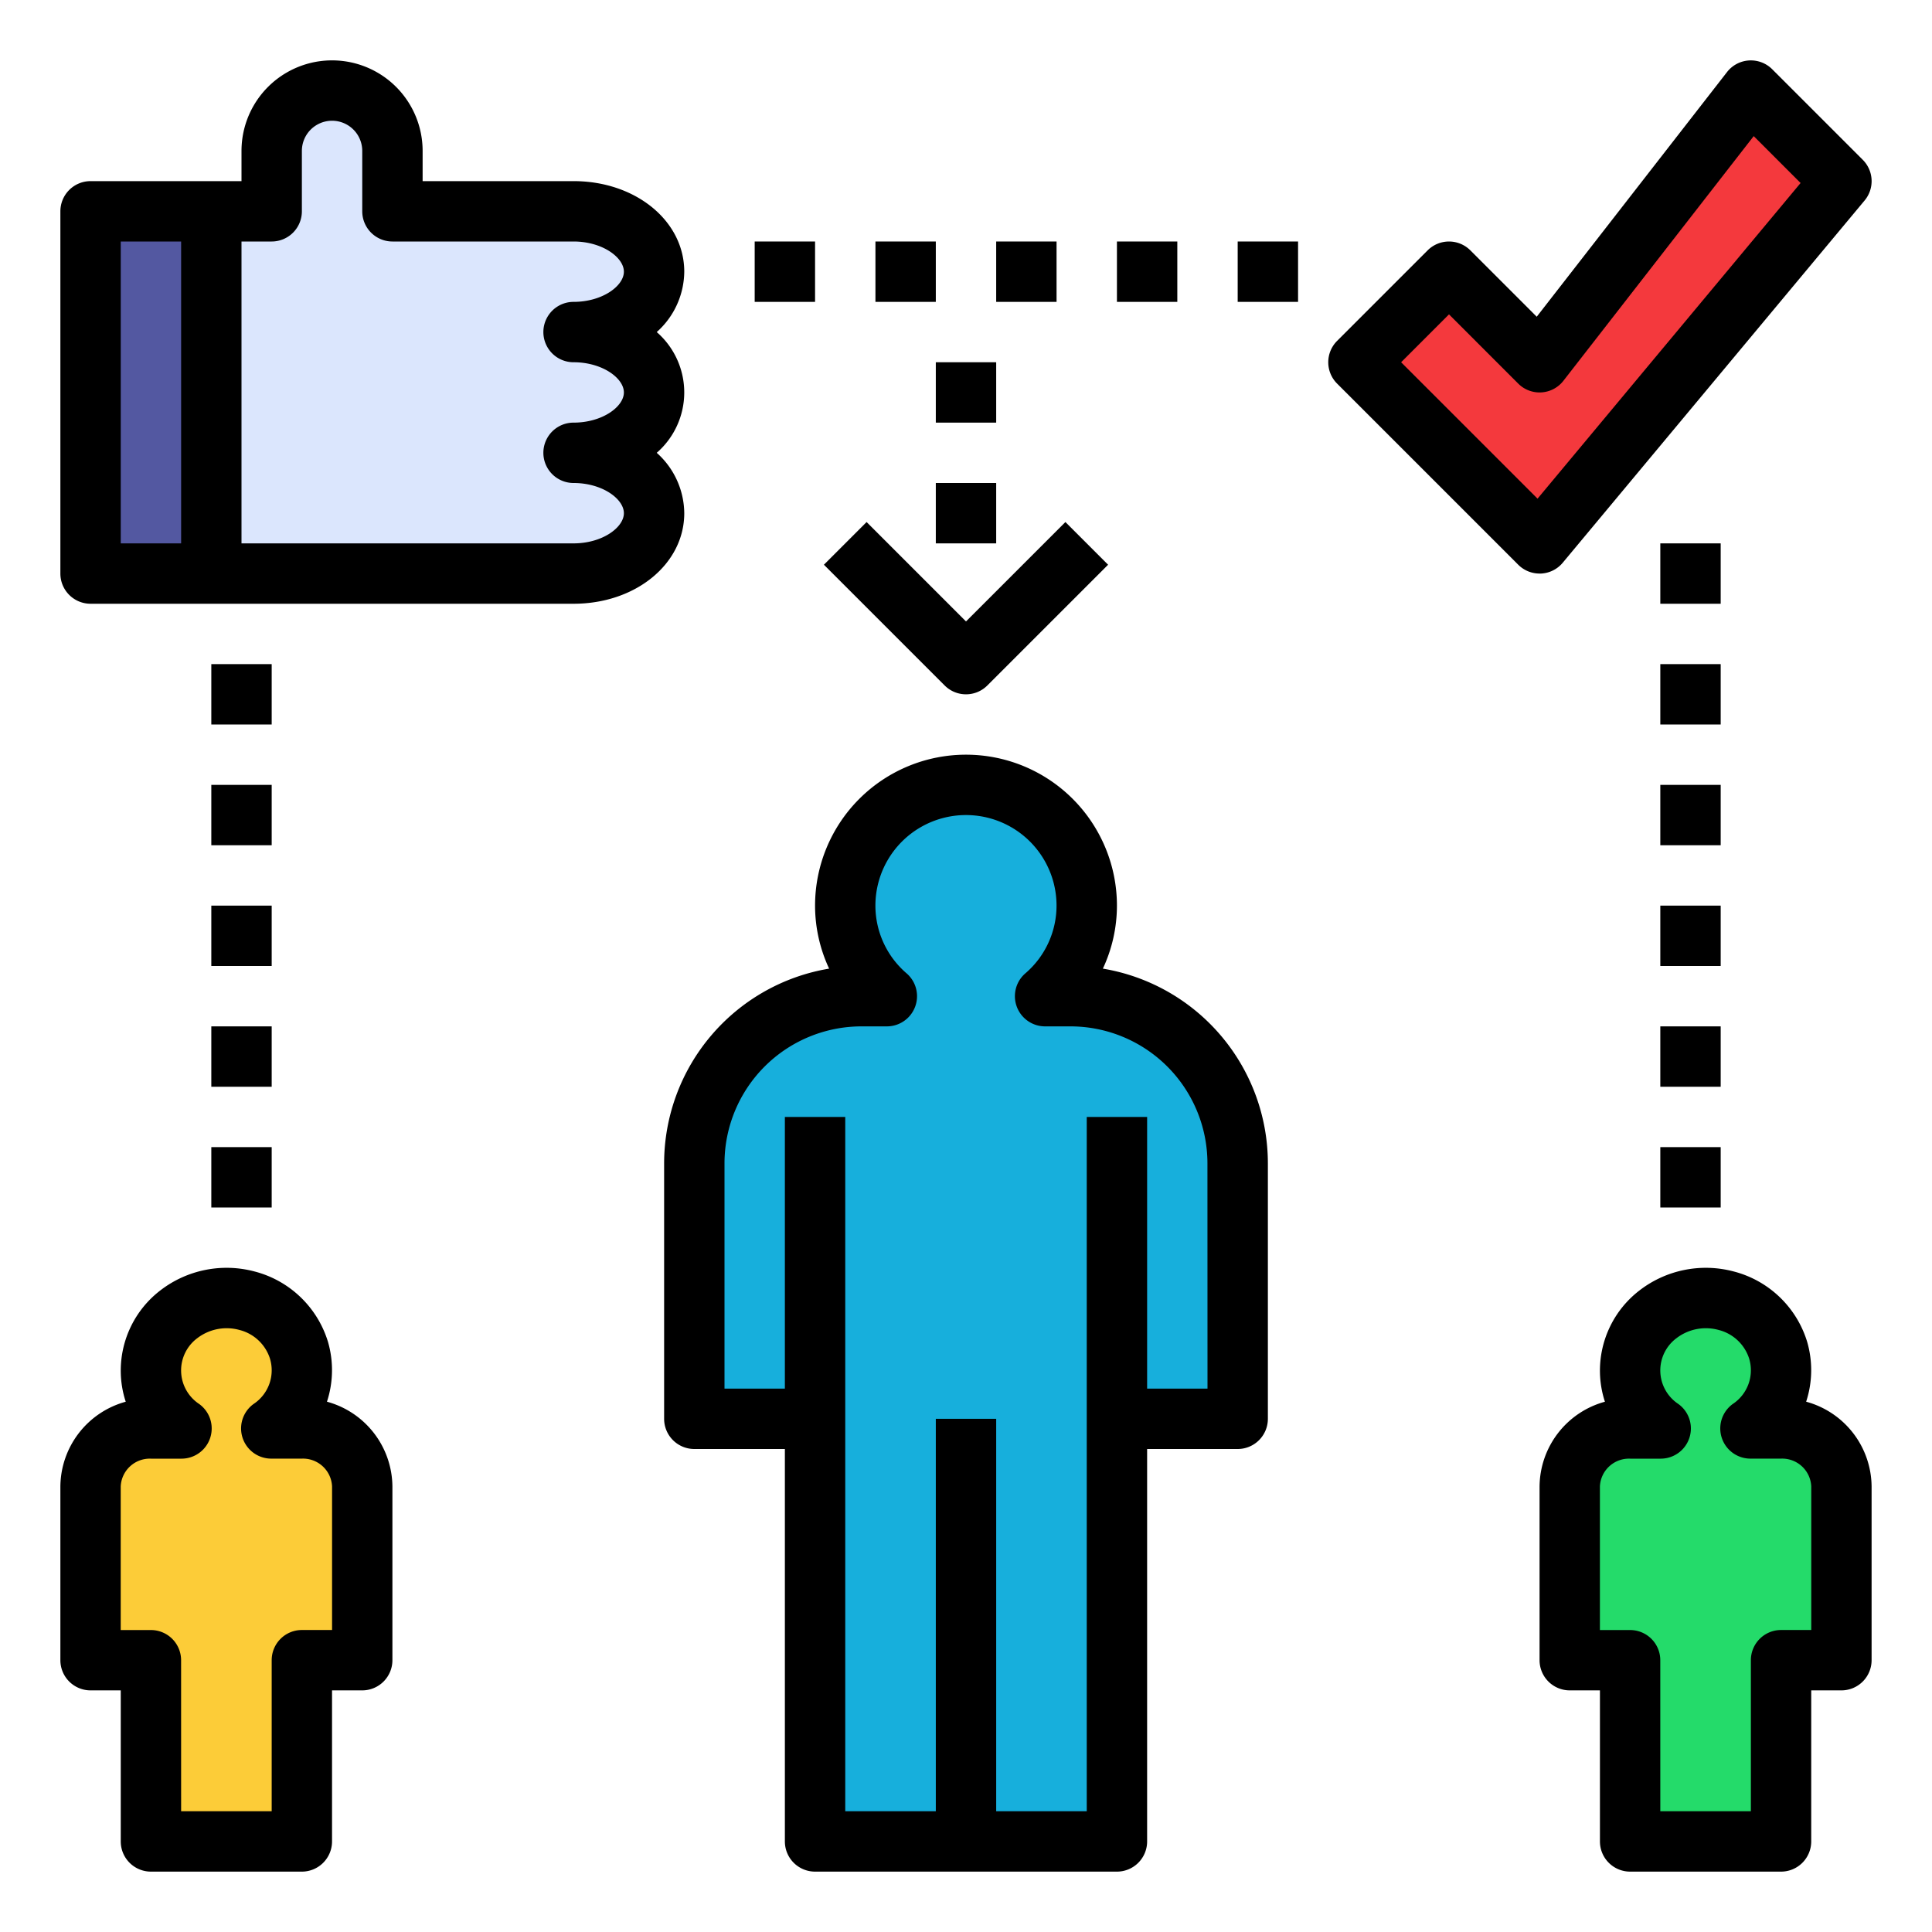 <?xml version="1.0"?>
<svg xmlns="http://www.w3.org/2000/svg" viewBox="0 0 64 64" width="512" height="512"><path d="m59 47.318h-1.014a2.342 2.342 0 0 0 .914-2.602 2.422 2.422 0 0 0 -1.728-1.632 2.485 2.485 0 0 0 -3.173 2.315 2.359 2.359 0 0 0 1.014 1.919h-1.014a1.961 1.961 0 0 0 -2 1.919v5.758h2v6.004h5v-6.004h2v-5.758a1.961 1.961 0 0 0 -2-1.919z" fill="#24db6a"/><path d="m45 12 6 6 10-12-3-3-7 9-3-3z" fill="#f4393d"/><path d="m3 7h4v12h-4z" fill="#5358a1"/><path d="m35.466 33h-.845a4 4 0 1 0 -5.241 0h-.845a5.534 5.534 0 0 0 -5.534 5.534v8.466h4v14h10v-14h4v-8.466a5.534 5.534 0 0 0 -5.534-5.534z" fill="#17afdc"/><path d="m19 15c1.47 0 2.67.9 2.67 2s-1.2 2-2.67 2h-12v-12h2v-2a2 2 0 0 1 4 0v2h6c1.47 0 2.67.9 2.67 2s-1.2 2-2.67 2c1.47 0 2.67.9 2.67 2s-1.2 2-2.67 2z" fill="#dbe6fd"/><path d="m10 47.318h-1.014a2.342 2.342 0 0 0 .914-2.602 2.422 2.422 0 0 0 -1.728-1.632 2.485 2.485 0 0 0 -3.173 2.315 2.359 2.359 0 0 0 1.014 1.919h-1.014a1.961 1.961 0 0 0 -2 1.919v5.758h2v6.004h5v-6.004h2v-5.758a1.961 1.961 0 0 0 -2-1.919z" fill="#fccc38"/><path d="m36.534 32.087a4.927 4.927 0 0 0 .466-2.087 5 5 0 0 0 -10 0 4.927 4.927 0 0 0 .466 2.087 6.545 6.545 0 0 0 -5.466 6.447v8.466a1 1 0 0 0 1 1h3v13a1 1 0 0 0 1 1h10a1 1 0 0 0 1-1v-13h3a1 1 0 0 0 1-1v-8.466a6.545 6.545 0 0 0 -5.466-6.447zm3.466 13.913h-2v-9h-2v23h-3v-13h-2v13h-3v-23h-2v9h-2v-7.466a4.54 4.54 0 0 1 4.534-4.534h.845a1.0 1 0 0 0 .658-1.752 2.957 2.957 0 0 1 -1.038-2.248 3 3 0 0 1 6 0 2.957 2.957 0 0 1 -1.038 2.248 1.0 1 0 0 0 .658 1.752h.845a4.54 4.54 0 0 1 4.534 4.534z"/><path d="m59 62h-5a1 1 0 0 1 -1-1v-5.004h-1a1 1 0 0 1 -1-1v-5.758a2.937 2.937 0 0 1 2.165-2.804 3.302 3.302 0 0 1 -.165-1.035 3.35 3.35 0 0 1 1.308-2.65 3.595 3.595 0 0 1 3.108-.634 3.444 3.444 0 0 1 2.445 2.323 3.356 3.356 0 0 1 -.03 1.995 2.937 2.937 0 0 1 2.168 2.805v5.758a1 1 0 0 1 -1 1h-1v5.004a1 1 0 0 1 -1 1zm-4-2h3v-5.004a1 1 0 0 1 1-1h1v-4.758a.964.964 0 0 0 -1-.919h-1.014a1 1 0 0 1 -.582-1.813 1.337 1.337 0 0 0 .536-1.51 1.428 1.428 0 0 0 -1.01-.94 1.598 1.598 0 0 0 -1.392.271 1.332 1.332 0 0 0 .057 2.18 1 1 0 0 1 -.582 1.813h-1.014a.964.964 0 0 0 -1 .919v4.758h1a1 1 0 0 1 1 1z"/><path d="m10 62h-5a1 1 0 0 1 -1-1v-5.004h-1a1 1 0 0 1 -1-1v-5.758a2.937 2.937 0 0 1 2.165-2.804 3.302 3.302 0 0 1 -.165-1.035 3.35 3.35 0 0 1 1.308-2.65 3.594 3.594 0 0 1 3.108-.634 3.444 3.444 0 0 1 2.445 2.323 3.356 3.356 0 0 1 -.03 1.995 2.937 2.937 0 0 1 2.168 2.805v5.758a1 1 0 0 1 -1 1h-1v5.004a1 1 0 0 1 -1 1zm-4-2h3v-5.004a1 1 0 0 1 1-1h1v-4.758a.964.964 0 0 0 -1-.919h-1.014a1 1 0 0 1 -.582-1.813 1.337 1.337 0 0 0 .536-1.51 1.428 1.428 0 0 0 -1.01-.94 1.599 1.599 0 0 0 -1.392.271 1.332 1.332 0 0 0 .057 2.18 1 1 0 0 1 -.582 1.813h-1.014a.964.964 0 0 0 -1 .919v4.758h1a1 1 0 0 1 1 1z"/><path d="m51 19a1.0 1 0 0 1 -.707-.293l-6-6a1.0 1 0 0 1 0-1.414l3-3a1.0 1 0 0 1 1.414 0l2.199 2.199 6.304-8.105a1 1 0 0 1 1.497-.093l3 3a1.0 1 0 0 1 .061 1.347l-10 12a.999.999 0 0 1 -.723.359zm-4.586-7 4.519 4.519 8.714-10.457-1.553-1.553-6.304 8.105a1 1 0 0 1 -1.497.093l-2.293-2.293z"/><path d="m7 38h2v2h-2z"/><path d="m7 34h2v2h-2z"/><path d="m7 30h2v2h-2z"/><path d="m7 26h2v2h-2z"/><path d="m7 22h2v2h-2z"/><path d="m55 38h2v2h-2z"/><path d="m55 34h2v2h-2z"/><path d="m55 30h2v2h-2z"/><path d="m55 26h2v2h-2z"/><path d="m55 22h2v2h-2z"/><path d="m55 18h2v2h-2z"/><path d="m33 8h2v2h-2z"/><path d="m25 8h2v2h-2z"/><path d="m29 8h2v2h-2z"/><path d="m37 8h2v2h-2z"/><path d="m41 8h2v2h-2z"/><path d="m31 16h2v2h-2z"/><path d="m31 12h2v2h-2z"/><path d="m32 23a.997.997 0 0 1 -.707-.293l-4-4 1.414-1.414 3.293 3.293 3.293-3.293 1.414 1.414-4 4a.997.997 0 0 1 -.707.293z"/><path d="m21.755 11a2.708 2.708 0 0 0 .912-2c0-1.682-1.61-3-3.667-3h-5v-1a3 3 0 0 0 -6 0v1h-5a1 1 0 0 0 -1 1v12a1 1 0 0 0 1 1h16c2.056 0 3.667-1.318 3.667-3a2.708 2.708 0 0 0 -.912-2 2.65 2.65 0 0 0 0-4zm-17.755-3h2v10h-2zm15 4c.954 0 1.667.528 1.667 1s-.713 1-1.667 1a1 1 0 0 0 0 2c.954 0 1.667.528 1.667 1s-.713 1-1.667 1h-11v-10h1a1 1 0 0 0 1-1v-2a1 1 0 0 1 2 0v2a1 1 0 0 0 1 1h6c.954 0 1.667.528 1.667 1s-.713 1-1.667 1a1 1 0 0 0 0 2z"/></svg>
